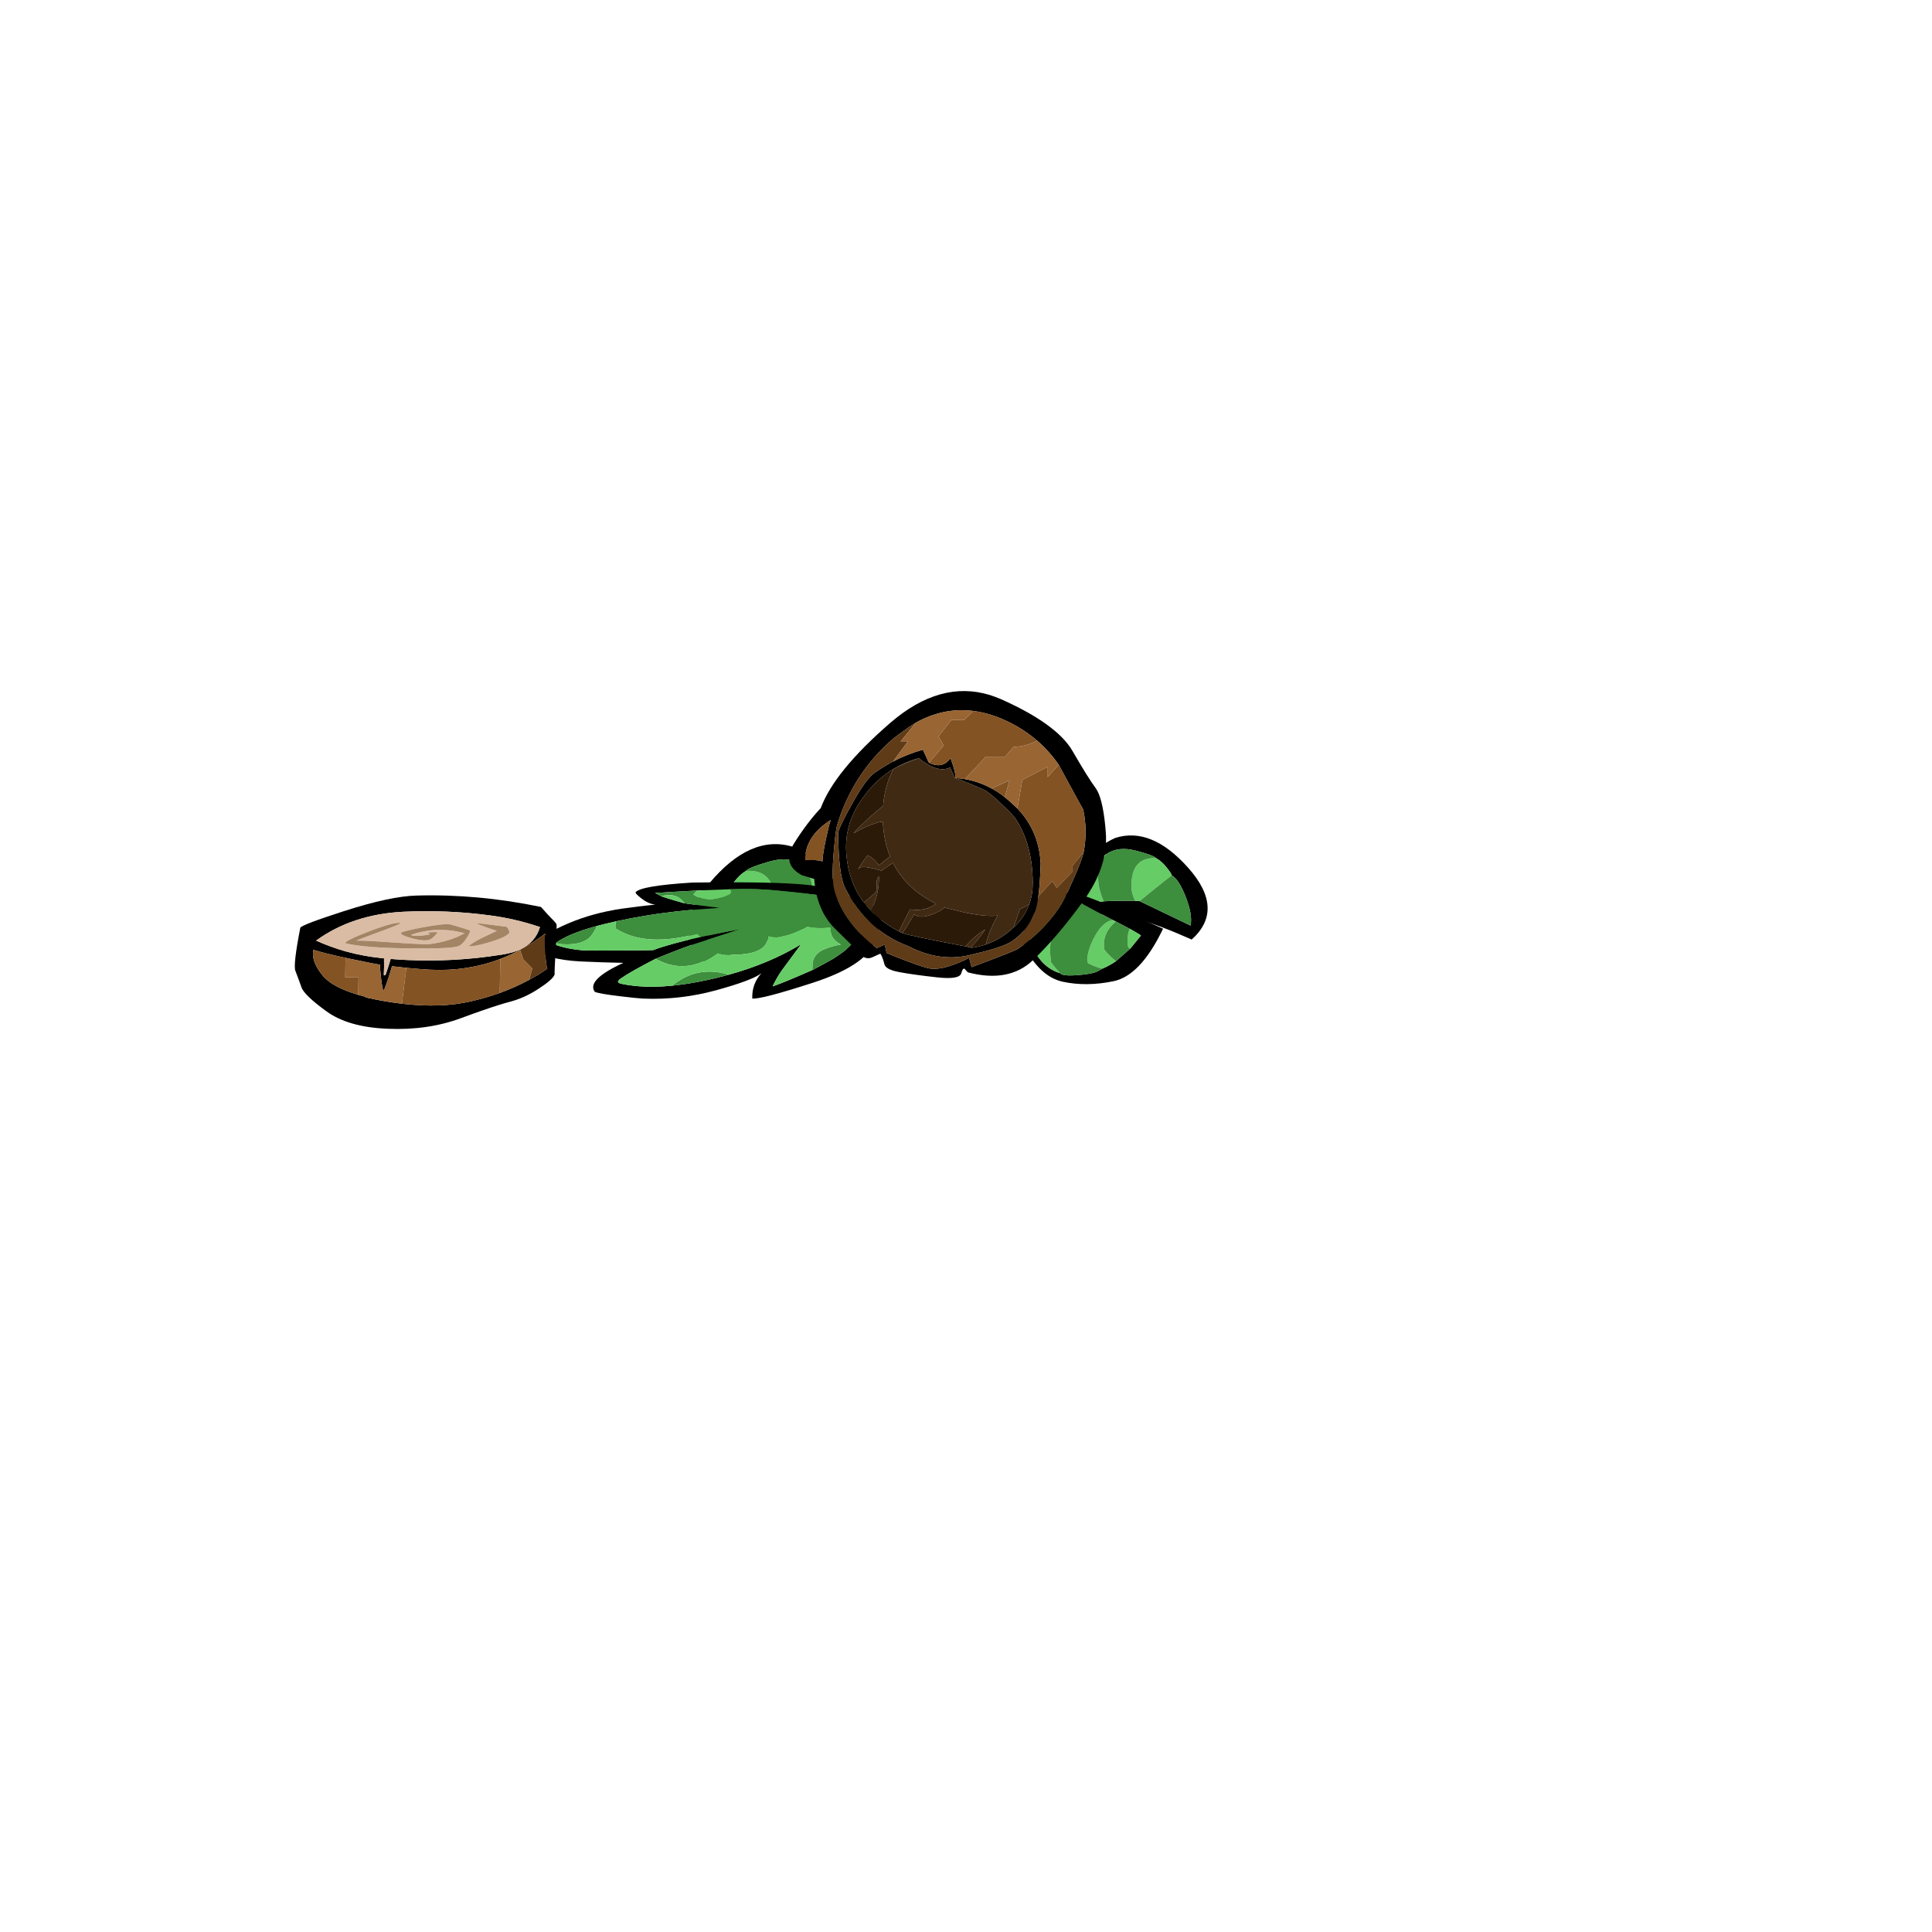 
<svg xmlns="http://www.w3.org/2000/svg" version="1.1" xmlns:xlink="http://www.w3.org/1999/xlink" preserveAspectRatio="none" x="0px" y="0px" width="1000px" height="1000px" viewBox="0 0 1000 1000">
<defs>
<g id="stumper_legs_0_Layer0_0_FILL">
<path fill="#000000" stroke="none" d="
M 58.25 40.55
Q 73.598 36.208 75.35 26.15 60.4 2.85 35.25 1.15 12.711 2.31 1.05 33.15 -10.565 64.002 14.35 73.55 42.942 44.932 58.25 40.55
M 54.9 33.75
Q 52.5 34.4 44.7 37.3 37.4 40.05 37.3 40.15 36.1 40.7 35 41.25
L 12 65.6
Q 8.55 60.15 8.6 48.8 8.65 37.5 11.75 33.9 11.5 32.9 12.9 28.45 14.3 23.9 16.8 20.95 17.5 18.85 26.4 12.55 35.3 6.15 43.6 8.25 43.9 8.2 47.1 9.45 51.2 11.05 55.2 13.15 67.7 19.65 73.8 28 75.65 28.45 54.9 33.75 Z"/>

<path fill="#66CC66" stroke="none" d="
M 12.9 28.45
Q 11.5 32.9 11.75 33.9 11.8 33.75 23.4 37.45 29.2 39.35 35 41.25 36.1 40.7 37.3 40.15 38 35.4 36.2 30.9 30.1 15.15 16.8 20.95 14.3 23.9 12.9 28.45
M 43.6 8.25
Q 55.75 15.8 54.9 33.75 75.65 28.45 73.8 28 67.7 19.65 55.2 13.15 51.2 11.05 47.1 9.45 43.9 8.2 43.6 8.25 Z"/>

<path fill="#3D8E3D" stroke="none" d="
M 11.75 33.9
Q 8.65 37.5 8.6 48.8 8.55 60.15 12 65.6
L 35 41.25
Q 29.2 39.35 23.4 37.45 11.8 33.75 11.75 33.9
M 54.9 33.75
Q 55.75 15.8 43.6 8.25 35.3 6.15 26.4 12.55 17.5 18.85 16.8 20.95 30.1 15.15 36.2 30.9 38 35.4 37.3 40.15 37.4 40.05 44.7 37.3 52.5 34.4 54.9 33.75 Z"/>
</g>

<g id="stumper_legs_1_Layer0_0_FILL">
<path fill="#000000" stroke="none" d="
M 41.2 5.2
Q 35.151 16.118 33.85 30.35 32.538 44.629 52.4 62.8 72.503 39.551 79.55 30.05 86.597 20.6 86.35 8.75 86.154 -3.05 65.6 -8.75 47.304 -5.716 41.2 5.2
M 42.3 13.35
Q 44.027 5.629 45.9 5.1 51.668 -3.599 65 -4.9 73.55 -4.6 79.25 1.4 90.528 13.324 79.5 23.95 69.559 33.676 64.25 39.2
L 63.1 40.45
Q 63 40.55 57.25 46.4 56.8 46.85 54.8 48.7 52.4 50.9 52.35 50.8
L 47.5 43.6
Q 47.449 43.514 47.4 43.4
L 43.4 34.6
Q 42.192 30.787 41.75 26.8 41.767 26.721 41.15 23.9 40.576 21.123 42.3 13.35 Z"/>

<path fill="#66CC66" stroke="none" d="
M 57.25 46.4
Q 56.613 45.126 52.6 43.65 48.1 42 47.5 43.6
L 52.35 50.8
Q 52.4 50.9 54.8 48.7 56.8 46.85 57.25 46.4
M 50.7 21.55
Q 47.25 19.75 46.3 20.75 43.37 23.791 41.75 26.8 42.192 30.787 43.4 34.6 46.287 32.503 50.7 30.6 57.25 31.3 61.05 36.8 62.062 38.24 63.1 40.45
L 64.25 39.2
Q 65.057 33.56 57.6 26.6 54.15 23.35 50.7 21.55
M 80.05 23.35
Q 79.795 23.67 79.5 23.95 90.528 13.324 79.25 1.4 73.55 -4.6 65 -4.9 51.668 -3.599 45.9 5.1 48.969 3.599 52.55 2.3 72.366 5.171 80.05 23.35 Z"/>

<path fill="#3D8E3D" stroke="none" d="
M 50.7 30.6
Q 46.287 32.503 43.4 34.6
L 47.4 43.4
Q 47.449 43.514 47.5 43.6 48.1 42 52.6 43.65 56.613 45.126 57.25 46.4 63 40.55 63.1 40.45 62.062 38.24 61.05 36.8 57.25 31.3 50.7 30.6
M 79.5 23.95
Q 79.795 23.67 80.05 23.35 72.366 5.171 52.55 2.3 48.969 3.599 45.9 5.1 44.027 5.629 42.3 13.35 40.576 21.123 41.15 23.9 41.767 26.721 41.75 26.8 43.37 23.791 46.3 20.75 47.25 19.75 50.7 21.55 54.15 23.35 57.6 26.6 65.057 33.56 64.25 39.2 69.559 33.676 79.5 23.95 Z"/>
</g>

<g id="stumper_leaves_0_Layer0_0_FILL">
<path fill="#000000" stroke="none" d="
M 116.4 46.1
Q 116.804 30.871 110 17.5 103.908 5.473 92 -5.05 75.536 3.399 68 20.75 63.5 31.2 59.3 42.45 47.646 22.055 33.75 25.5 31 27.55 24.8 38.1 19.6 46.95 18.45 49.7 10.64 68.413 14.85 87.5 19.065 106.638 25 112.15 15.564 106.391 0.1 105.45 -2.445 109.824 6.35 137.55 15.158 165.328 37.95 172.5 53.2 177.25 71.2 178.75 83.65 169.15 87.6 166.05 105.05 151.6 109.6 143.65 118.8 127.55 131.9 84.2 137.223 57.687 131.3 54.5 130.35 54.05 124.1 56.85 117.05 60 114.95 63.55 115.3 61.8 115.85 55 116.35 48.65 116.4 46.1
M 91.55 9.5
Q 91.602 9.548 91.65 9.6 98.92 16.511 102.25 30.95 102.387 31.464 102.5 31.95 103.05 34.5 104.15 42.4 105.051 50.234 105.05 58.3
L 105.05 58.3
Q 105.073 63.119 104.75 68 104.406 74.223 103.5 80.55
L 100.65 96.75
Q 101.7 94.3 106.5 86.5 110.65 79.75 111.5 78.55 111.6 78.35 116.35 73.5 121.35 68.4 122.85 67.25
L 127.25 64.35
Q 125.327 74.331 123.45 82.75 123.083 84.532 122.7 86.25 121.5 91.25 118.55 102.75 116.482 110.22 114.5 115.5 112.15 121.8 105.05 134.6 101.5 141 98.35 146.2 96.656 148.766 94.8 151.3 90.25 157.55 72.85 177.1
L 44.6 163.65
Q 44.3 163.5 35.45 157.3 31.518 153.974 27.9 149.75 27.45 149.2 24.35 145 21.15 140.6 20.25 139.25 20.054 138.9 19.8 138.5
L 19.85 138.5
Q 12.129 124.162 9.35 116.85 10.8 117.2 16.25 119.3 22.15 121.6 24.6 122.85
L 48.85 134.9
Q 43.23 128.178 39 120.9 33.389 111.117 30.3 100.3 29.61 97.926 29.05 95.45 27.264 87.718 26.75 79.45 26.299 72.13 27.1 65.6 27.739 60.511 29.15 55.9 31.936 46.857 37.7 39.75 38.961 38.095 40.45 38.2 41.808 38.334 43.35 39.9 48.75 45.3 58.15 59.3 58.35 59.55 61.65 66.9 65.35 75 66.35 78.1
L 70.8 92.05
Q 72.924 98.677 74.9 105 75 104.85 74.35 95.9 73.7 86.95 73.4 84.6 71.495 68.023 67.65 58.75
L 67.65 58.7
Q 67.55 58.4 72.7 42.25 77.9 25.9 78.7 24 83.192 14.652 90.5 8.55 91.039 9.001 91.55 9.5 Z"/>

<path fill="#3D8E3D" stroke="none" d="
M 29.05 95.45
Q 44.545 80.004 27.1 65.6 26.299 72.13 26.75 79.45 27.264 87.718 29.05 95.45
M 100 41.5
Q 97 41.15 96.25 41.55 71.45 55.4 77.5 82.7 75.114 83.284 73.4 84.6 73.7 86.95 74.35 95.9 75 104.85 74.9 105 72.924 98.677 70.8 92.05
L 66.35 78.1
Q 65.35 75 61.65 66.9 58.35 59.55 58.15 59.3 57.446 59.684 56.6 60.25 35.4 74.3 53.85 91.5 51.6 93.3 50.55 95.8 41.7 117.1 63.3 118.6 61.15 120.55 60.5 123.25 59.65 126.7 62.75 133.1 65.25 138.25 66.65 139.45 62.612 144.186 61.7 151.55 50.55 149.55 41.8 155.15 41.7 149.95 39.2 145.55 36.55 140.95 27.95 139.3 20.455 138.602 19.85 138.5
L 19.8 138.5
Q 20.054 138.9 20.25 139.25 21.15 140.6 24.35 145 27.45 149.2 27.9 149.75 31.518 153.974 35.45 157.3 44.3 163.5 44.6 163.65
L 72.85 177.1
Q 90.25 157.55 94.8 151.3 96.656 148.766 98.35 146.2 101.5 141 105.05 134.6 112.15 121.8 114.5 115.5 116.482 110.22 118.55 102.75 117.85 103.2 116.15 103.3 113.95 103.4 113.25 102.3 105.75 90.75 119.25 83.85 121.233 85.045 122.7 86.25 123.083 84.532 123.45 82.75 125.327 74.331 127.25 64.35
L 122.85 67.25
Q 124.5 75.676 111.5 78.55 110.65 79.75 106.5 86.5 101.7 94.3 100.65 96.75
L 103.5 80.55
Q 104.406 74.223 104.75 68 105.073 63.119 105.05 58.3
L 105.05 58.3
Q 105.051 50.234 104.15 42.4 103 41.8 100 41.5
M 91.65 9.6
Q 90.018 10.885 89.05 13.05 84 24.3 94.9 29.1 99.634 31.207 102.5 31.95 102.387 31.464 102.25 30.95 98.92 16.511 91.65 9.6 Z"/>

<path fill="#66CC66" stroke="none" d="
M 40.45 38.2
Q 38.961 38.095 37.7 39.75 31.936 46.857 29.15 55.9 27.739 60.511 27.1 65.6 44.545 80.004 29.05 95.45 29.61 97.926 30.3 100.3 33.389 111.117 39 120.9 43.23 128.178 48.85 134.9
L 24.6 122.85
Q 22.15 121.6 16.25 119.3 10.8 117.2 9.35 116.85 12.129 124.162 19.85 138.5 20.455 138.602 27.95 139.3 36.55 140.95 39.2 145.55 41.7 149.95 41.8 155.15 50.55 149.55 61.7 151.55 62.612 144.186 66.65 139.45 65.25 138.25 62.75 133.1 59.65 126.7 60.5 123.25 61.15 120.55 63.3 118.6 41.7 117.1 50.55 95.8 51.6 93.3 53.85 91.5 35.4 74.3 56.6 60.25 57.446 59.684 58.15 59.3 48.75 45.3 43.35 39.9 41.808 38.334 40.45 38.2
M 122.7 86.25
Q 121.233 85.045 119.25 83.85 105.75 90.75 113.25 102.3 113.95 103.4 116.15 103.3 117.85 103.2 118.55 102.75 121.5 91.25 122.7 86.25
M 116.35 73.5
Q 111.6 78.35 111.5 78.55 124.5 75.676 122.85 67.25 121.35 68.4 116.35 73.5
M 89.05 13.05
Q 90.018 10.885 91.65 9.6 91.602 9.548 91.55 9.5 91.039 9.001 90.5 8.55 83.192 14.652 78.7 24 77.9 25.9 72.7 42.25 67.55 58.4 67.65 58.7
L 67.65 58.75
Q 71.495 68.023 73.4 84.6 75.114 83.284 77.5 82.7 71.45 55.4 96.25 41.55 97 41.15 100 41.5 103 41.8 104.15 42.4 103.05 34.5 102.5 31.95 99.634 31.207 94.9 29.1 84 24.3 89.05 13.05 Z"/>
</g>

<g id="stumper_stump_2_Layer1_0_FILL">
<path fill="#000000" stroke="none" d="
M 144.35 27
Q 140.783 20.816 133.1 14.85 123.522 7.374 107.55 0.25 104.573 -1.047 101.6 -2 75.831 -9.901 49.95 12.45 21.128 37.432 14 56.55 6.939 64.032 0.25 74.7 -6.439 85.418 4.15 91.2
L 10.65 93.2
Q 11.911 109.709 21.55 119.05 31.187 128.443 34.25 131.9 37.311 135.401 40.9 133.65 44.493 131.954 44.75 131.9 45.052 131.898 45.65 133.3 46.305 134.694 47 137.4 47.683 140.164 54.9 141.45 62.171 142.799 74 144.1 85.835 145.444 86.75 142 87.704 138.603 88.75 140 89.95 141.4 90.2 141.55 111.455 147.111 123.95 135.15 136.451 123.185 149.7 104.95 162.991 86.714 161.55 69 161.448 67.443 161.3 65.95 159.814 50.879 156.3 46.15 152.454 40.999 144.35 27
M 126 21.6
Q 132.338 27.069 137.15 34.05 149.75 57.25 149.85 57.25 152.204 68.176 150.1 79.25 149.45 82.85 144.6 93.8 139.7 104.85 137.05 108.65 128.268 121.172 115.95 129.45 114.4 130.5 92.1 138.85
L 90.75 133.8
Q 90.05 134.8 82.95 137.5 74.3 140.7 69.1 139.25 64.3 137.95 55.85 134.65 48.15 131.65 48.1 131.5 48.1 131.3 47.65 129.35 47.25 127.3 47.05 127.35 46.7 127.3 45 128.1 43.05 128.95 43 129 26.217 116.182 21.25 99.75 19.5 94.05 20.7 79.75 21.65 68.4 22.45 65.5 30.657 38.28 52.1 20.1 53.35 19.15 56.45 16.9 61.05 13.55 63.25 12.3 77.689 4.262 93.05 6.25 102.148 7.41 111.55 12.05 119.551 16.016 126 21.6
M 19.2 62.65
Q 18.35 64.8 16.8 72.1 14.95 80.65 14.9 84.15 13.55 83.5 9.8 83.4 6.15 83.5 5.95 83.5 5.8 71.2 19.2 62.65
M 83.45 40.95
Q 85.15 41.45 90.8 43.75 97.3 46.35 99.55 47.65 102.05 49.2 107.8 54.6 113.55 60 114.9 62.1 123.605 75.224 123.75 95.15
L 123.75 95.2
Q 123.775 101.238 121.9 106.35 121.559 107.388 121.1 108.35 119.308 112.407 116.25 115.85 115.027 117.18 113.75 118.35 112.426 119.62 111.05 120.7 107.678 123.418 103.95 125.25 101.783 126.339 99.45 127.1 95.902 128.351 92.05 128.85 91.919 128.787 91.6 128.7 90.844 128.479 89 128.1 59.65 122.55 56.3 121.2 55.742 120.976 55.3 120.75 54.91 120.551 54.5 120.35 29.614 107.243 27.3 80.85 25.9 65.15 35.3 51.9 39.67 45.625 45.05 41 53.714 33.675 65 30.6 65.2 31.4 70.35 34.5 76.55 37.7 80.95 35.5 83.45 41.05 83.45 40.95 84.45 39.55 81.2 30.65 76.997 36.517 70.05 33 69.8 32.85 68.45 29.65 67 26.4 66.9 26.3 58.917 28.491 51.45 32.4 46.487 34.992 41.75 38.35 37.3 41.5 29.9 54.9 23.15 67.1 23 69.45 23.017 72.921 23.3 79.15 24.05 93 26.8 98.25 38.05 120.05 59.5 128.05 75.229 136.173 90.45 132.75 90.85 132.7 100.05 130.4 109.75 127.7 113.15 125.35 121.276 119.798 125 109.9 125.997 107.257 126.65 102.25 127.538 95.74 127.85 85.2 126.97 68.339 115.8 56.7 111.55 52.65 109.3 50.85 106 48.268 102.45 46.35 95.892 42.768 88.6 41.5 86.075 41.097 83.45 40.95 Z"/>

<path fill="#835324" stroke="none" d="
M 16.8 72.1
Q 18.35 64.8 19.2 62.65 5.8 71.2 5.95 83.5 6.15 83.5 9.8 83.4 13.55 83.5 14.9 84.15 14.95 80.65 16.8 72.1
M 111.75 42.15
L 102.45 46.35
Q 106 48.268 109.3 50.85
L 111.75 42.15
M 88.2 10.95
L 81.55 10.95 74.95 19.4 77.65 24.1 70.05 33
Q 76.997 36.517 81.2 30.65 84.45 39.55 83.45 40.95 86.075 41.097 88.6 41.5
L 99.5 29.9 109.45 29.9 113.8 24.9
Q 120.746 24.484 126 21.6 119.551 16.016 111.55 12.05 102.148 7.41 93.05 6.25
L 88.2 10.95
M 131.5 40.45
L 131.5 35.1 118.35 41.95 115.8 56.7
Q 126.97 68.339 127.85 85.2 127.538 95.74 126.65 102.25
L 133.85 94.3 136.2 97.85 144.35 89.35 144.35 86.35 150.1 79.25
Q 152.204 68.176 149.85 57.25 149.75 57.25 137.15 34.05
L 131.5 40.45 Z"/>

<path fill="#412A13" stroke="none" d="
M 89 128.1
Q 90.844 128.479 91.6 128.7 96.118 123.876 99.15 119.35 93.288 122.83 89 128.1
M 44.1 91.8
Q 42.6 93.55 43 96.55 43.4 99.4 41.8 100.75 39 103.073 36.35 105.45 37.975 107.574 39.85 109.5 44.397 101.557 44.1 91.8
M 90.8 43.75
Q 85.15 41.45 83.45 40.95 83.45 41.05 80.95 35.5 76.55 37.7 70.35 34.5 65.2 31.4 65 30.6 55.3 34.1 51.7 36.25 47.14 44.777 46.3 55.4 38.145 61.845 31.1 69.3 31.4 69.45 31.55 69.35 35.35 66.9 40.7 64.9 46.15 62.9 46.2 64 46.695 73.677 49.9 81.55 46.947 83.786 44.1 86.15 41.6 82.55 38.4 80.95 38.05 81.15 36.15 83.8 34.2 86.55 33.35 88.15 33.6 88.05 33.7 87.9 34.5 86.5 38.85 87.25 40.8 87.6 45.45 88.9
L 51.4 84.85
Q 58.189 98.371 73.7 106.05 68.082 110.166 60.3 108.95 60 109.25 57.85 113.55 55.6 117.95 54.5 120.35 54.91 120.551 55.3 120.75 55.742 120.976 56.3 121.2 59.498 116.536 62.3 111.55 65.45 113.9 71.75 111.5 76.7 109.6 78 108 77.95 107.95 88.45 110.55 100.15 112.95 105.7 112.1 101.487 119.04 99.45 127.1 101.783 126.339 103.95 125.25 107.678 123.418 111.05 120.7 112.426 119.62 113.75 118.35 114.292 116.823 114.85 115.25 115.995 112.022 117.15 108.8 119.576 107.731 121.9 106.35 123.775 101.238 123.75 95.2
L 123.75 95.15
Q 123.605 75.224 114.9 62.1 113.55 60 107.8 54.6 102.05 49.2 99.55 47.65 97.3 46.35 90.8 43.75 Z"/>

<path fill="#2C1A08" stroke="none" d="
M 113.75 118.35
Q 115.027 117.18 116.25 115.85 119.308 112.407 121.1 108.35 121.559 107.388 121.9 106.35 119.576 107.731 117.15 108.8 115.995 112.022 114.85 115.25 114.292 116.823 113.75 118.35
M 71.75 111.5
Q 65.45 113.9 62.3 111.55 59.498 116.536 56.3 121.2 59.65 122.55 89 128.1 93.288 122.83 99.15 119.35 96.118 123.876 91.6 128.7 91.919 128.787 92.05 128.85 95.902 128.351 99.45 127.1 101.487 119.04 105.7 112.1 100.15 112.95 88.45 110.55 77.95 107.95 78 108 76.7 109.6 71.75 111.5
M 65 30.6
Q 53.714 33.675 45.05 41 39.67 45.625 35.3 51.9 25.9 65.15 27.3 80.85 29.614 107.243 54.5 120.35 55.6 117.95 57.85 113.55 60 109.25 60.3 108.95 68.082 110.166 73.7 106.05 58.189 98.371 51.4 84.85
L 45.45 88.9
Q 40.8 87.6 38.85 87.25 34.5 86.5 33.7 87.9 33.6 88.05 33.35 88.15 34.2 86.55 36.15 83.8 38.05 81.15 38.4 80.95 41.6 82.55 44.1 86.15 46.947 83.786 49.9 81.55 46.695 73.677 46.2 64 46.15 62.9 40.7 64.9 35.35 66.9 31.55 69.35 31.4 69.45 31.1 69.3 38.145 61.845 46.3 55.4 47.14 44.777 51.7 36.25 55.3 34.1 65 30.6
M 43 96.55
Q 42.6 93.55 44.1 91.8 44.397 101.557 39.85 109.5 37.975 107.574 36.35 105.45 39 103.073 41.8 100.75 43.4 99.4 43 96.55 Z"/>

<path fill="#5F3B18" stroke="none" d="
M 144.6 93.8
Q 149.45 82.85 150.1 79.25
L 144.35 86.35 144.35 89.35 136.2 97.85 133.85 94.3 126.65 102.25
Q 125.997 107.257 125 109.9 121.276 119.798 113.15 125.35 109.75 127.7 100.05 130.4 90.85 132.7 90.45 132.75 75.229 136.173 59.5 128.05 38.05 120.05 26.8 98.25 24.05 93 23.3 79.15 23.017 72.921 23 69.45 23.15 67.1 29.9 54.9 37.3 41.5 41.75 38.35 46.487 34.992 51.45 32.4
L 59.15 21.95 55.4 21.95 63.25 12.3
Q 61.05 13.55 56.45 16.9 53.35 19.15 52.1 20.1 30.657 38.28 22.45 65.5 21.65 68.4 20.7 79.75 19.5 94.05 21.25 99.75 26.217 116.182 43 129 43.05 128.95 45 128.1 46.7 127.3 47.05 127.35 47.25 127.3 47.65 129.35 48.1 131.3 48.1 131.5 48.15 131.65 55.85 134.65 64.3 137.95 69.1 139.25 74.3 140.7 82.95 137.5 90.05 134.8 90.75 133.8
L 92.1 138.85
Q 114.4 130.5 115.95 129.45 128.268 121.172 137.05 108.65 139.7 104.85 144.6 93.8 Z"/>

<path fill="#986533" stroke="none" d="
M 81.55 10.95
L 88.2 10.95 93.05 6.25
Q 77.689 4.262 63.25 12.3
L 55.4 21.95 59.15 21.95 51.45 32.4
Q 58.917 28.491 66.9 26.3 67 26.4 68.45 29.65 69.8 32.85 70.05 33
L 77.65 24.1 74.95 19.4 81.55 10.95
M 131.5 35.1
L 131.5 40.45 137.15 34.05
Q 132.338 27.069 126 21.6 120.746 24.484 113.8 24.9
L 109.45 29.9 99.5 29.9 88.6 41.5
Q 95.892 42.768 102.45 46.35
L 111.75 42.15 109.3 50.85
Q 111.55 52.65 115.8 56.7
L 118.35 41.95 131.5 35.1 Z"/>
</g>

<g id="stumper_hat_1_Layer0_0_FILL">
<path fill="#000000" stroke="none" d="
M 26.35 -2.85
Q 23.397 -1.86 21.2 -1.25 17.329 -0.176 13.55 1.6 9.804 3.397 6.15 5.9 -1.1 10.8 -1.9 13.4 -1.7 14.05 -2.2 26.4 -2.7 38.65 -2.35 39.45 -2 40.2 1.65 43.7 5.35 47.65 5.8 48.15 38.45 54.35 70.2 52.9 83.75 52.35 107.9 44.1 129.45 36.7 130.15 35.15 133.55 15.8 132.3 12.85 130.45 8.3 128.95 4.25 127.4 0.25 115.9 -7.8 104.35 -15.9 83.8 -16.3 63.2 -16.8 46.1 -10.1 33.812 -5.299 26.35 -2.85
M 41.05 -1.3
Q 56.512 -5.217 76.85 -3.2 85.884 -2.305 95.85 -0.25 95.75 -0.15 95.65 0 97.682 0.478 99.55 1 113.127 4.748 118.05 10.55 124.35 17.85 123.15 23.85 117.727 22.24 106.45 20 104.42 19.62 102.2 19.2 90.6 17 88.5 16.75 88.75 16.75 88.15 11.85 87.55 6.65 86.75 3.7 86.25 3.6 86.2 3.8 83.95 9.8 82.35 16.1 78.393 15.709 74.9 15.4 67.676 14.819 62.45 14.65 43.258 14.064 26.35 20.9 21.142 23.002 16.15 25.8 9.694 29.44 3.6 34.25 3.45 34.35 3.35 34.4 3.8 32.2 3.25 25.2 2.7 18.15 1.95 16.25 4.219 14.629 6.55 13.1 8.896 11.657 11.3 10.3 18.413 6.303 26.35 3.25 33.374 0.61 41.05 -1.3
M 85.5 11.85
Q 85.8 11.05 86.5 11.45 86.35 15.7 86.55 20.1 96.759 20.845 106.45 23.35 114.321 25.423 121.85 28.65 103.35 42.6 76.9 44.4 54.7 45.85 32.9 43.4 19.3 41.95 6.15 37.75 8.317 29.826 16.15 25.95 19.882 24.154 24.9 23.25 25.625 23.118 26.35 23 50.281 18.792 74.45 19.45 78.789 19.578 83.1 19.85 84.2 15.8 85.5 11.85 Z"/>

<path fill="#D9BCA3" stroke="none" d="
M 86.5 11.45
Q 85.8 11.05 85.5 11.85 84.2 15.8 83.1 19.85 78.789 19.578 74.45 19.45 50.281 18.792 26.35 23 25.625 23.118 24.9 23.25 19.882 24.154 16.15 25.95 8.317 29.826 6.15 37.75 19.3 41.95 32.9 43.4 54.7 45.85 76.9 44.4 103.35 42.6 121.85 28.65 114.321 25.423 106.45 23.35 96.759 20.845 86.55 20.1 86.35 15.7 86.5 11.45
M 89.75 33.55
Q 100.35 29.45 101 29 97.5 29.25 81.3 28.35 76.939 28.124 73.6 28 65.074 27.649 63.1 27.9 52.6 29.4 45.1 33.85 55.05 36.35 64.2 34.8 66.75 34.35 69.9 33.5 73.05 32.55 72.65 32.35 71.3 31.75 67.35 32.2 64.35 32.55 62.95 32.95 62.75 33 63.5 33.3 63.85 33.5 64.25 33.6 64 34 61.6 34.1 59.25 34.25 59.2 34.05 59.05 33.75 60.55 32.2 62.1 30.5 63.25 30.15 66.15 29.2 72.15 30.7 72.739 30.845 73.25 31 77.876 32.229 78.1 33.35 78.1 34.1 66.6 36.55 54.8 38.95 52 38.15 42.9 35.65 42.4 35.35 41.8 35 43.8 31.65 45.95 28.15 47.9 27.2 51.45 25.6 73.7 25.5 73.777 25.499 73.85 25.5 96.716 25.36 106.45 27.5 106.627 27.56 106.8 27.6 106.728 27.815 106.45 28.1 104.595 29.908 93.55 34.3 80.55 39.45 78.15 38.45 79.2 37.6 89.75 33.55
M 23.65 37.6
Q 22.95 37.4 22.35 36.05 21.8 34.75 21.95 34.5 23.25 32.35 31.6 29.6 39.55 27 42.9 27.15 41.6 28.6 35.95 31.65 32 33.65 28.45 35.35 28.5 35.35 33.6 37 38.45 38.65 39.2 39.25 38.95 39.3 23.65 37.6 Z"/>

<path fill="#A38464" stroke="none" d="
M 22.35 36.05
Q 22.95 37.4 23.65 37.6 38.95 39.3 39.2 39.25 38.45 38.65 33.6 37 28.5 35.35 28.45 35.35 32 33.65 35.95 31.65 41.6 28.6 42.9 27.15 39.55 27 31.6 29.6 23.25 32.35 21.95 34.5 21.8 34.75 22.35 36.05
M 101 29
Q 100.35 29.45 89.75 33.55 79.2 37.6 78.15 38.45 80.55 39.45 93.55 34.3 104.595 29.908 106.45 28.1 106.728 27.815 106.8 27.6 106.627 27.56 106.45 27.5 96.716 25.36 73.85 25.5 73.777 25.499 73.7 25.5 51.45 25.6 47.9 27.2 45.95 28.15 43.8 31.65 41.8 35 42.4 35.35 42.9 35.65 52 38.15 54.8 38.95 66.6 36.55 78.1 34.1 78.1 33.35 77.876 32.229 73.25 31 72.739 30.845 72.15 30.7 66.15 29.2 63.25 30.15 62.1 30.5 60.55 32.2 59.05 33.75 59.2 34.05 59.25 34.25 61.6 34.1 64 34 64.25 33.6 63.85 33.5 63.5 33.3 62.75 33 62.95 32.95 64.35 32.55 67.35 32.2 71.3 31.75 72.65 32.35 73.05 32.55 69.9 33.5 66.75 34.35 64.2 34.8 55.05 36.35 45.1 33.85 52.6 29.4 63.1 27.9 65.074 27.649 73.6 28 76.939 28.124 81.3 28.35 97.5 29.25 101 29 Z"/>

<path fill="#5F3B18" stroke="none" d="
M 14.5 20.9
L 9.75 16.25 11.3 10.3
Q 8.896 11.657 6.55 13.1 4.219 14.629 1.95 16.25 2.7 18.15 3.25 25.2 3.8 32.2 3.35 34.4 3.45 34.35 3.6 34.25 9.694 29.44 16.15 25.8
L 16.15 25.35
Q 15.75 24.5 14.5 20.9 Z"/>

<path fill="#986533" stroke="none" d="
M 26.35 20.9
L 26.35 3.25
Q 18.413 6.303 11.3 10.3
L 9.75 16.25 14.5 20.9
Q 15.75 24.5 16.15 25.35
L 16.15 25.8
Q 21.142 23.002 26.35 20.9
M 95.85 -0.25
Q 85.884 -2.305 76.85 -3.2
L 74.9 15.4
Q 78.393 15.709 82.35 16.1 83.95 9.8 86.2 3.8 86.25 3.6 86.75 3.7 87.55 6.65 88.15 11.85 88.75 16.75 88.5 16.75 90.6 17 102.2 19.2 104.42 19.62 106.45 20
L 106.45 10 99.55 10 99.55 1
Q 97.682 0.478 95.65 0 95.75 -0.15 95.85 -0.25 Z"/>

<path fill="#835324" stroke="none" d="
M 106.45 10
L 106.45 20
Q 117.727 22.24 123.15 23.85 124.35 17.85 118.05 10.55 113.127 4.748 99.55 1
L 99.55 10 106.45 10
M 76.85 -3.2
Q 56.512 -5.217 41.05 -1.3 33.374 0.61 26.35 3.25
L 26.35 20.9
Q 43.258 14.064 62.45 14.65 67.676 14.819 74.9 15.4
L 76.85 -3.2 Z"/>
</g>
</defs>

<g transform="matrix( 1, 0, 0, 1, 134.2,227.4) ">
<g transform="matrix( 1, 0, 0, 1, 239.85,-17.8) ">
<g transform="matrix( -0.816, 0.313, 0.313, 0.816, 231.45,212.2) ">
<g transform="matrix( 1, 0, 0, 1, 0,0) ">
<use xlink:href="#stumper_legs_0_Layer0_0_FILL"/>
</g>
</g>

<g transform="matrix( -0.291, -0.957, 0.957, -0.291, 183.1,339.5) ">
<g transform="matrix( 1, 0, 0, 1, 0,0) ">
<use xlink:href="#stumper_legs_1_Layer0_0_FILL"/>
</g>
</g>

<g transform="matrix( 0.944, 0.329, -0.329, 0.944, 3.05,215.9) ">
<g transform="matrix( 1, 0, 0, 1, 0,0) ">
<use xlink:href="#stumper_legs_0_Layer0_0_FILL"/>
</g>
</g>

<g transform="matrix( -0.077, -0.481, 0.987, -0.159, -88.75,324.05) ">
<g transform="matrix( 1, 0, 0, 1, 0,0) ">
<use xlink:href="#stumper_leaves_0_Layer0_0_FILL"/>
</g>
</g>

<g transform="matrix( 1, 0, 0, 1, 36.75,152.15) ">
<g transform="matrix( 1, 0, 0, 1, 0,0) ">
<use xlink:href="#stumper_stump_2_Layer1_0_FILL"/>
</g>
</g>

<g transform="matrix( -1, -0.018, 0.018, -1, -89.1,308.1) ">
<g transform="matrix( 1, 0, 0, 1, 0,0) ">
<use xlink:href="#stumper_hat_1_Layer0_0_FILL"/>
</g>
</g>
</g>
</g>
</svg>
